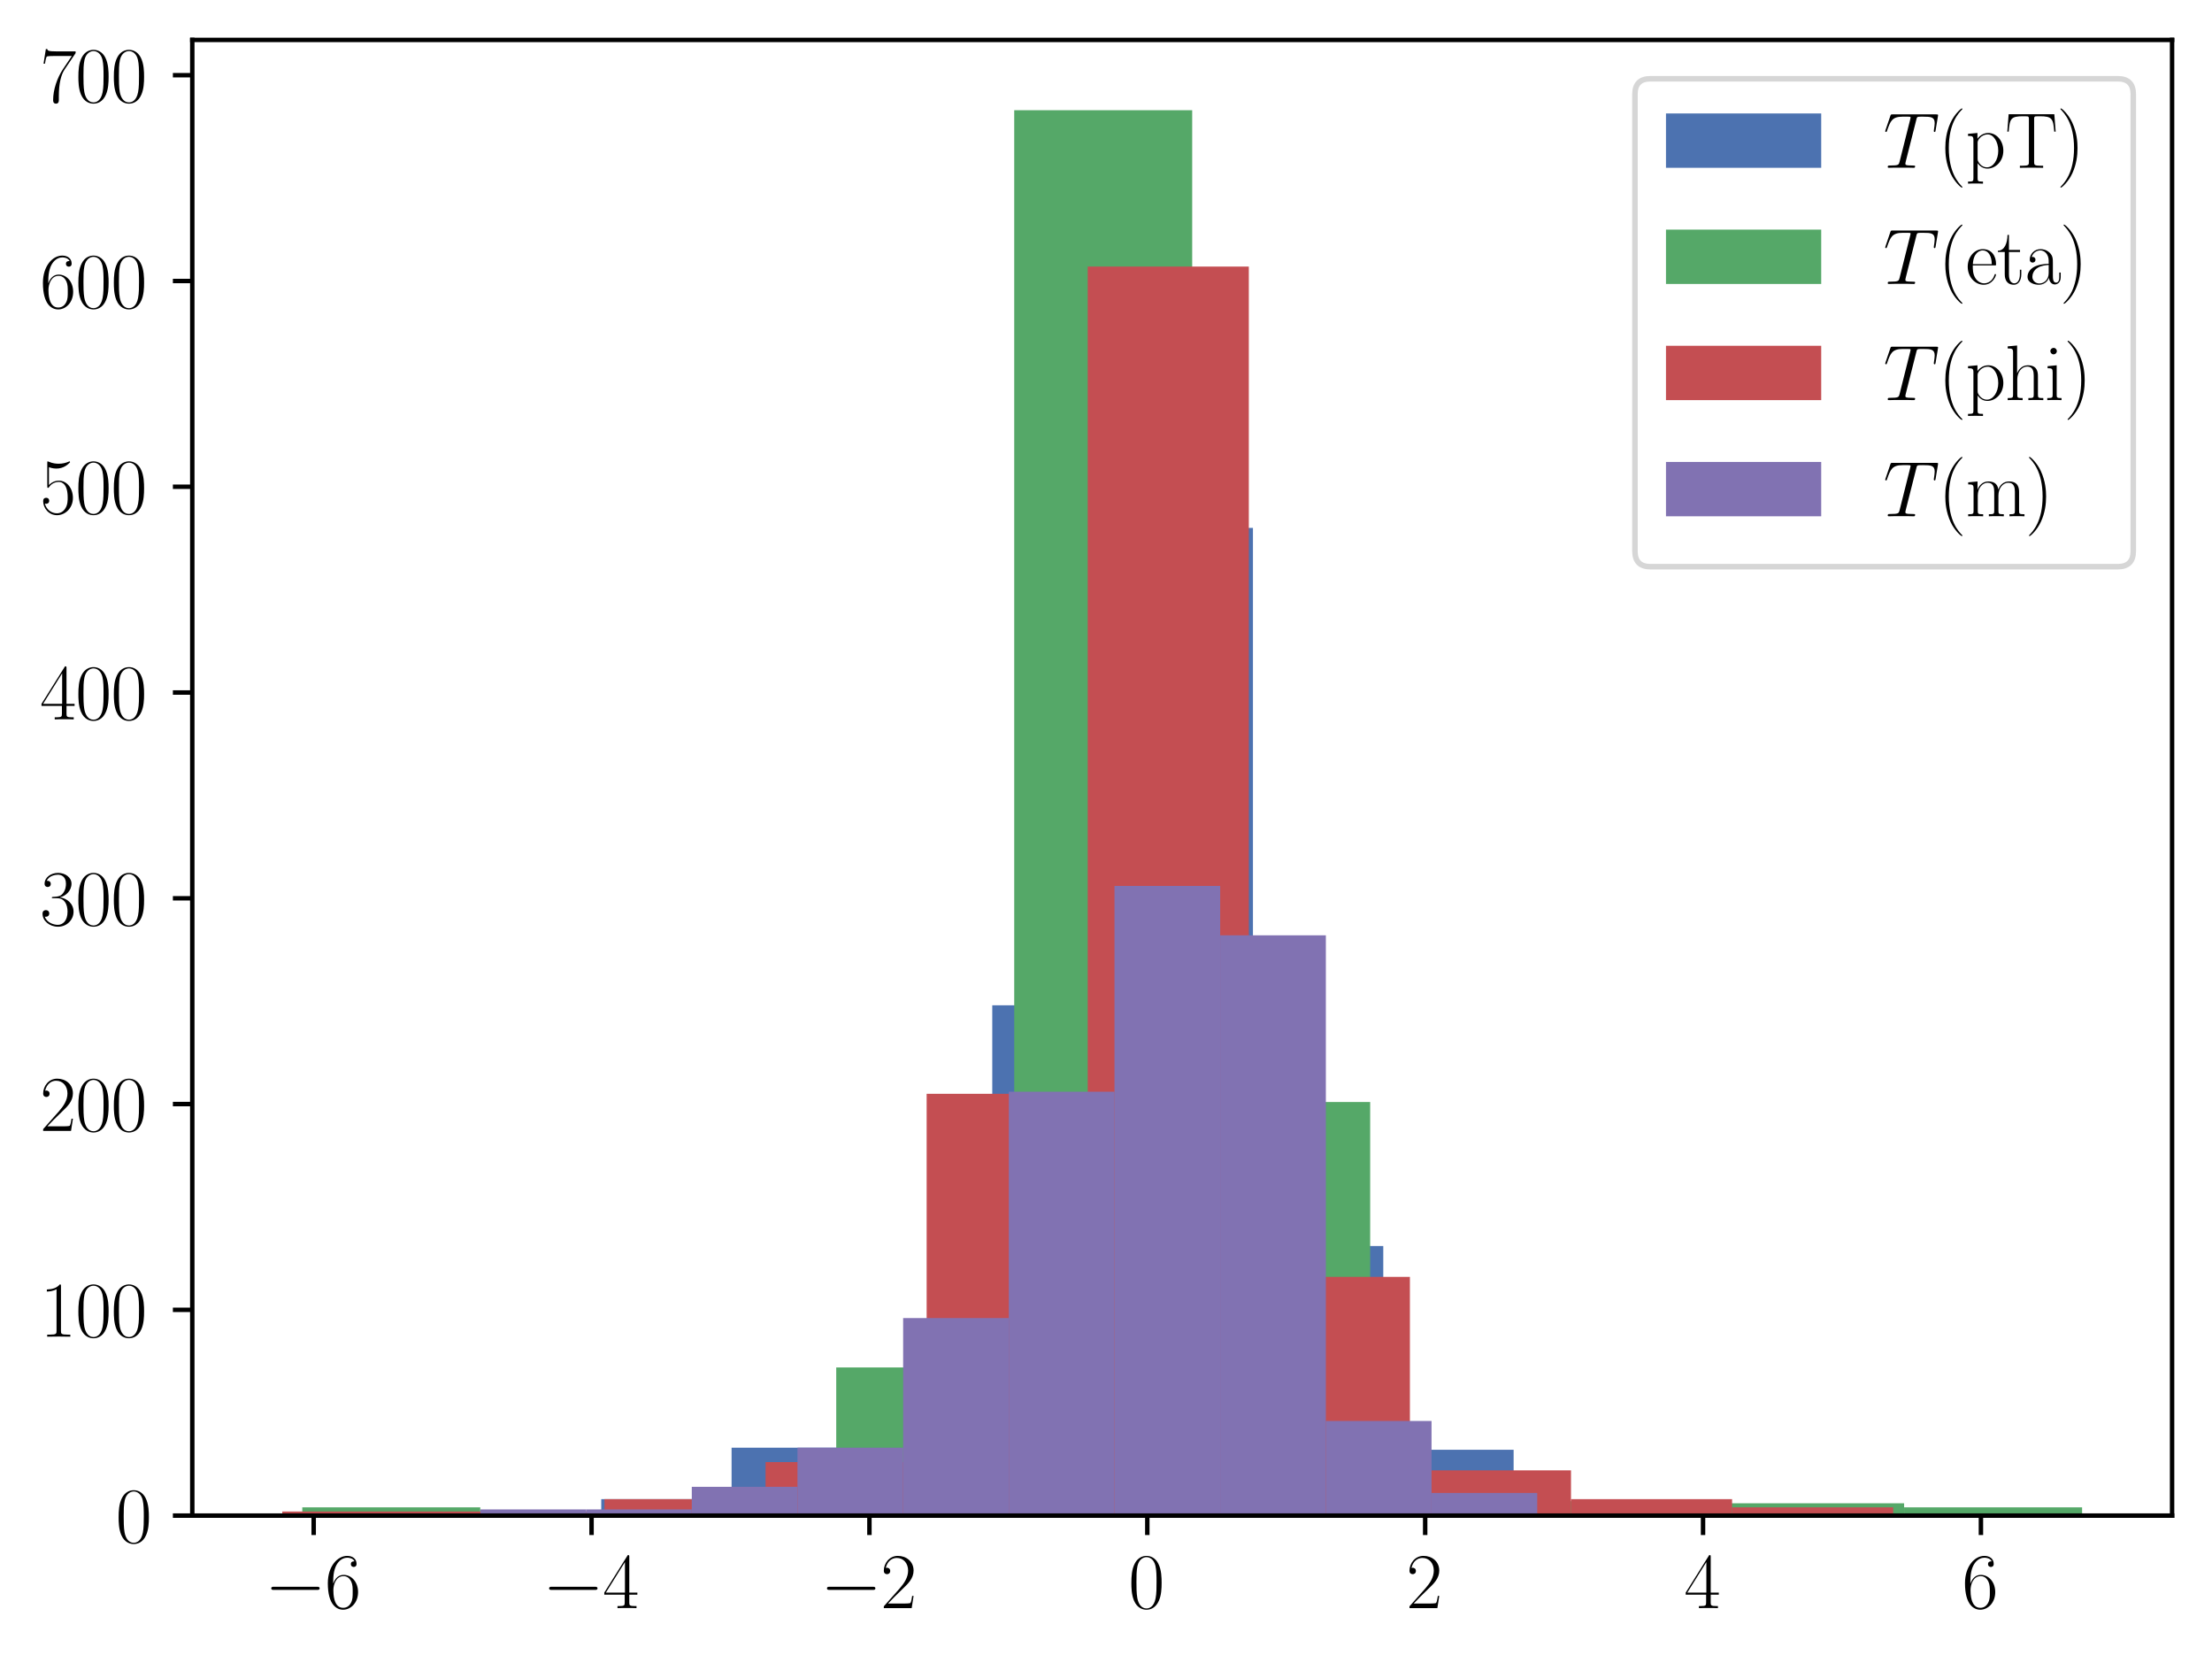 <?xml version="1.0" encoding="utf-8" standalone="no"?>
<!DOCTYPE svg PUBLIC "-//W3C//DTD SVG 1.1//EN"
  "http://www.w3.org/Graphics/SVG/1.1/DTD/svg11.dtd">
<svg xmlns:xlink="http://www.w3.org/1999/xlink" width="399.005pt" height="299.91pt" viewBox="0 0 399.005 299.91" xmlns="http://www.w3.org/2000/svg" version="1.1">
 <defs>
  <style type="text/css">*{stroke-linejoin: round; stroke-linecap: butt}</style>
 </defs>
 <g id="figure_1">
  <g id="patch_1">
   <path d="M 0 299.91 
L 399.005 299.91 
L 399.005 0 
L 0 0 
z
" style="fill: #ffffff"/>
  </g>
  <g id="axes_1">
   <g id="patch_2">
    <path d="M 34.685 273.312 
L 391.805 273.312 
L 391.805 7.2 
L 34.685 7.2 
z
" style="fill: #ffffff"/>
   </g>
   <g id="patch_3">
    <path d="M 61.43 273.312 
L 84.941 273.312 
L 84.941 272.941 
L 61.43 272.941 
z
" clip-path="url(#p7f4d3a3ba8)" style="fill: #4c72b0"/>
   </g>
   <g id="patch_4">
    <path d="M 84.941 273.312 
L 108.452 273.312 
L 108.452 272.57 
L 84.941 272.57 
z
" clip-path="url(#p7f4d3a3ba8)" style="fill: #4c72b0"/>
   </g>
   <g id="patch_5">
    <path d="M 108.452 273.312 
L 131.963 273.312 
L 131.963 270.343 
L 108.452 270.343 
z
" clip-path="url(#p7f4d3a3ba8)" style="fill: #4c72b0"/>
   </g>
   <g id="patch_6">
    <path d="M 131.963 273.312 
L 155.475 273.312 
L 155.475 261.067 
L 131.963 261.067 
z
" clip-path="url(#p7f4d3a3ba8)" style="fill: #4c72b0"/>
   </g>
   <g id="patch_7">
    <path d="M 155.475 273.312 
L 178.986 273.312 
L 178.986 251.048 
L 155.475 251.048 
z
" clip-path="url(#p7f4d3a3ba8)" style="fill: #4c72b0"/>
   </g>
   <g id="patch_8">
    <path d="M 178.986 273.312 
L 202.497 273.312 
L 202.497 181.287 
L 178.986 181.287 
z
" clip-path="url(#p7f4d3a3ba8)" style="fill: #4c72b0"/>
   </g>
   <g id="patch_9">
    <path d="M 202.497 273.312 
L 226.008 273.312 
L 226.008 95.199 
L 202.497 95.199 
z
" clip-path="url(#p7f4d3a3ba8)" style="fill: #4c72b0"/>
   </g>
   <g id="patch_10">
    <path d="M 226.008 273.312 
L 249.519 273.312 
L 249.519 224.702 
L 226.008 224.702 
z
" clip-path="url(#p7f4d3a3ba8)" style="fill: #4c72b0"/>
   </g>
   <g id="patch_11">
    <path d="M 249.519 273.312 
L 273.03 273.312 
L 273.03 261.438 
L 249.519 261.438 
z
" clip-path="url(#p7f4d3a3ba8)" style="fill: #4c72b0"/>
   </g>
   <g id="patch_12">
    <path d="M 273.03 273.312 
L 296.541 273.312 
L 296.541 271.457 
L 273.03 271.457 
z
" clip-path="url(#p7f4d3a3ba8)" style="fill: #4c72b0"/>
   </g>
   <g id="patch_13">
    <path d="M 54.528 273.312 
L 86.632 273.312 
L 86.632 271.828 
L 54.528 271.828 
z
" clip-path="url(#p7f4d3a3ba8)" style="fill: #55a868"/>
   </g>
   <g id="patch_14">
    <path d="M 86.632 273.312 
L 118.737 273.312 
L 118.737 272.941 
L 86.632 272.941 
z
" clip-path="url(#p7f4d3a3ba8)" style="fill: #55a868"/>
   </g>
   <g id="patch_15">
    <path d="M 118.737 273.312 
L 150.841 273.312 
L 150.841 270.715 
L 118.737 270.715 
z
" clip-path="url(#p7f4d3a3ba8)" style="fill: #55a868"/>
   </g>
   <g id="patch_16">
    <path d="M 150.841 273.312 
L 182.946 273.312 
L 182.946 246.595 
L 150.841 246.595 
z
" clip-path="url(#p7f4d3a3ba8)" style="fill: #55a868"/>
   </g>
   <g id="patch_17">
    <path d="M 182.946 273.312 
L 215.05 273.312 
L 215.05 19.872 
L 182.946 19.872 
z
" clip-path="url(#p7f4d3a3ba8)" style="fill: #55a868"/>
   </g>
   <g id="patch_18">
    <path d="M 215.05 273.312 
L 247.155 273.312 
L 247.155 198.727 
L 215.05 198.727 
z
" clip-path="url(#p7f4d3a3ba8)" style="fill: #55a868"/>
   </g>
   <g id="patch_19">
    <path d="M 247.155 273.312 
L 279.259 273.312 
L 279.259 267.746 
L 247.155 267.746 
z
" clip-path="url(#p7f4d3a3ba8)" style="fill: #55a868"/>
   </g>
   <g id="patch_20">
    <path d="M 279.259 273.312 
L 311.364 273.312 
L 311.364 270.715 
L 279.259 270.715 
z
" clip-path="url(#p7f4d3a3ba8)" style="fill: #55a868"/>
   </g>
   <g id="patch_21">
    <path d="M 311.364 273.312 
L 343.468 273.312 
L 343.468 271.086 
L 311.364 271.086 
z
" clip-path="url(#p7f4d3a3ba8)" style="fill: #55a868"/>
   </g>
   <g id="patch_22">
    <path d="M 343.468 273.312 
L 375.573 273.312 
L 375.573 271.828 
L 343.468 271.828 
z
" clip-path="url(#p7f4d3a3ba8)" style="fill: #55a868"/>
   </g>
   <g id="patch_23">
    <path d="M 50.918 273.312 
L 79.976 273.312 
L 79.976 272.57 
L 50.918 272.57 
z
" clip-path="url(#p7f4d3a3ba8)" style="fill: #c44e52"/>
   </g>
   <g id="patch_24">
    <path d="M 79.976 273.312 
L 109.034 273.312 
L 109.034 272.57 
L 79.976 272.57 
z
" clip-path="url(#p7f4d3a3ba8)" style="fill: #c44e52"/>
   </g>
   <g id="patch_25">
    <path d="M 109.034 273.312 
L 138.092 273.312 
L 138.092 270.343 
L 109.034 270.343 
z
" clip-path="url(#p7f4d3a3ba8)" style="fill: #c44e52"/>
   </g>
   <g id="patch_26">
    <path d="M 138.092 273.312 
L 167.149 273.312 
L 167.149 263.664 
L 138.092 263.664 
z
" clip-path="url(#p7f4d3a3ba8)" style="fill: #c44e52"/>
   </g>
   <g id="patch_27">
    <path d="M 167.149 273.312 
L 196.207 273.312 
L 196.207 197.243 
L 167.149 197.243 
z
" clip-path="url(#p7f4d3a3ba8)" style="fill: #c44e52"/>
   </g>
   <g id="patch_28">
    <path d="M 196.207 273.312 
L 225.265 273.312 
L 225.265 48.073 
L 196.207 48.073 
z
" clip-path="url(#p7f4d3a3ba8)" style="fill: #c44e52"/>
   </g>
   <g id="patch_29">
    <path d="M 225.265 273.312 
L 254.323 273.312 
L 254.323 230.268 
L 225.265 230.268 
z
" clip-path="url(#p7f4d3a3ba8)" style="fill: #c44e52"/>
   </g>
   <g id="patch_30">
    <path d="M 254.323 273.312 
L 283.381 273.312 
L 283.381 265.148 
L 254.323 265.148 
z
" clip-path="url(#p7f4d3a3ba8)" style="fill: #c44e52"/>
   </g>
   <g id="patch_31">
    <path d="M 283.381 273.312 
L 312.439 273.312 
L 312.439 270.343 
L 283.381 270.343 
z
" clip-path="url(#p7f4d3a3ba8)" style="fill: #c44e52"/>
   </g>
   <g id="patch_32">
    <path d="M 312.439 273.312 
L 341.496 273.312 
L 341.496 271.828 
L 312.439 271.828 
z
" clip-path="url(#p7f4d3a3ba8)" style="fill: #c44e52"/>
   </g>
   <g id="patch_33">
    <path d="M 86.661 273.312 
L 105.723 273.312 
L 105.723 272.199 
L 86.661 272.199 
z
" clip-path="url(#p7f4d3a3ba8)" style="fill: #8172b2"/>
   </g>
   <g id="patch_34">
    <path d="M 105.723 273.312 
L 124.786 273.312 
L 124.786 272.199 
L 105.723 272.199 
z
" clip-path="url(#p7f4d3a3ba8)" style="fill: #8172b2"/>
   </g>
   <g id="patch_35">
    <path d="M 124.786 273.312 
L 143.848 273.312 
L 143.848 268.117 
L 124.786 268.117 
z
" clip-path="url(#p7f4d3a3ba8)" style="fill: #8172b2"/>
   </g>
   <g id="patch_36">
    <path d="M 143.848 273.312 
L 162.911 273.312 
L 162.911 261.067 
L 143.848 261.067 
z
" clip-path="url(#p7f4d3a3ba8)" style="fill: #8172b2"/>
   </g>
   <g id="patch_37">
    <path d="M 162.911 273.312 
L 181.973 273.312 
L 181.973 237.689 
L 162.911 237.689 
z
" clip-path="url(#p7f4d3a3ba8)" style="fill: #8172b2"/>
   </g>
   <g id="patch_38">
    <path d="M 181.973 273.312 
L 201.036 273.312 
L 201.036 196.872 
L 181.973 196.872 
z
" clip-path="url(#p7f4d3a3ba8)" style="fill: #8172b2"/>
   </g>
   <g id="patch_39">
    <path d="M 201.036 273.312 
L 220.098 273.312 
L 220.098 159.765 
L 201.036 159.765 
z
" clip-path="url(#p7f4d3a3ba8)" style="fill: #8172b2"/>
   </g>
   <g id="patch_40">
    <path d="M 220.098 273.312 
L 239.161 273.312 
L 239.161 168.671 
L 220.098 168.671 
z
" clip-path="url(#p7f4d3a3ba8)" style="fill: #8172b2"/>
   </g>
   <g id="patch_41">
    <path d="M 239.161 273.312 
L 258.223 273.312 
L 258.223 256.243 
L 239.161 256.243 
z
" clip-path="url(#p7f4d3a3ba8)" style="fill: #8172b2"/>
   </g>
   <g id="patch_42">
    <path d="M 258.223 273.312 
L 277.286 273.312 
L 277.286 269.23 
L 258.223 269.23 
z
" clip-path="url(#p7f4d3a3ba8)" style="fill: #8172b2"/>
   </g>
   <g id="matplotlib.axis_1">
    <g id="xtick_1">
     <g id="line2d_1">
      <defs>
       <path id="mf8ea5bfbfa" d="M 0 0 
L 0 3.5 
" style="stroke: #000000; stroke-width: 0.8"/>
      </defs>
      <g>
       <use xlink:href="#mf8ea5bfbfa" x="56.583" y="273.312" style="stroke: #000000; stroke-width: 0.8"/>
      </g>
     </g>
     <g id="text_1">
      <!-- $\mathdefault{−6}$ -->
      <g transform="translate(47.744 289.998)scale(0.14 -0.14)">
       <defs>
        <path id="CMSY10-0" d="M 4218 1472 
C 4326 1472 4442 1472 4442 1600 
C 4442 1728 4326 1728 4218 1728 
L 755 1728 
C 646 1728 531 1728 531 1600 
C 531 1472 646 1472 755 1472 
L 4218 1472 
z
" transform="scale(0.016)"/>
        <path id="CMR17-36" d="M 678 2198 
C 678 3712 1395 4076 1811 4076 
C 1946 4076 2272 4049 2400 3782 
C 2298 3782 2106 3782 2106 3558 
C 2106 3385 2246 3328 2336 3328 
C 2394 3328 2566 3353 2566 3571 
C 2566 3987 2246 4224 1805 4224 
C 1043 4224 243 3411 243 2011 
C 243 257 966 -128 1478 -128 
C 2099 -128 2688 431 2688 1295 
C 2688 2101 2170 2688 1517 2688 
C 1126 2688 838 2430 678 1979 
L 678 2198 
z
M 1478 25 
C 691 25 691 1212 691 1450 
C 691 1914 909 2585 1504 2585 
C 1613 2585 1926 2585 2138 2140 
C 2253 1889 2253 1624 2253 1302 
C 2253 954 2253 696 2118 438 
C 1978 173 1773 25 1478 25 
z
" transform="scale(0.016)"/>
       </defs>
       <use xlink:href="#CMSY10-0" transform="scale(0.996)"/>
       <use xlink:href="#CMR17-36" transform="translate(77.487 0)scale(0.996)"/>
      </g>
     </g>
    </g>
    <g id="xtick_2">
     <g id="line2d_2">
      <g>
       <use xlink:href="#mf8ea5bfbfa" x="106.706" y="273.312" style="stroke: #000000; stroke-width: 0.8"/>
      </g>
     </g>
     <g id="text_2">
      <!-- $\mathdefault{−4}$ -->
      <g transform="translate(97.868 289.998)scale(0.14 -0.14)">
       <defs>
        <path id="CMR17-34" d="M 2150 4147 
C 2150 4281 2144 4288 2029 4288 
L 128 1254 
L 128 1088 
L 1779 1088 
L 1779 460 
C 1779 230 1766 166 1318 166 
L 1197 166 
L 1197 0 
C 1402 12 1747 12 1965 12 
C 2182 12 2528 12 2733 0 
L 2733 166 
L 2611 166 
C 2163 166 2150 230 2150 460 
L 2150 1088 
L 2803 1088 
L 2803 1254 
L 2150 1254 
L 2150 4147 
z
M 1798 3723 
L 1798 1254 
L 256 1254 
L 1798 3723 
z
" transform="scale(0.016)"/>
       </defs>
       <use xlink:href="#CMSY10-0" transform="scale(0.996)"/>
       <use xlink:href="#CMR17-34" transform="translate(77.487 0)scale(0.996)"/>
      </g>
     </g>
    </g>
    <g id="xtick_3">
     <g id="line2d_3">
      <g>
       <use xlink:href="#mf8ea5bfbfa" x="156.829" y="273.312" style="stroke: #000000; stroke-width: 0.8"/>
      </g>
     </g>
     <g id="text_3">
      <!-- $\mathdefault{−2}$ -->
      <g transform="translate(147.991 289.998)scale(0.14 -0.14)">
       <defs>
        <path id="CMR17-32" d="M 2669 990 
L 2554 990 
C 2490 537 2438 460 2413 422 
C 2381 371 1920 371 1830 371 
L 602 371 
C 832 620 1280 1073 1824 1596 
C 2214 1966 2669 2400 2669 3033 
C 2669 3788 2067 4224 1395 4224 
C 691 4224 262 3603 262 3027 
C 262 2777 448 2745 525 2745 
C 589 2745 781 2783 781 3007 
C 781 3206 614 3264 525 3264 
C 486 3264 448 3257 422 3244 
C 544 3788 915 4057 1306 4057 
C 1862 4057 2227 3616 2227 3033 
C 2227 2477 1901 1998 1536 1583 
L 262 147 
L 262 0 
L 2515 0 
L 2669 990 
z
" transform="scale(0.016)"/>
       </defs>
       <use xlink:href="#CMSY10-0" transform="scale(0.996)"/>
       <use xlink:href="#CMR17-32" transform="translate(77.487 0)scale(0.996)"/>
      </g>
     </g>
    </g>
    <g id="xtick_4">
     <g id="line2d_4">
      <g>
       <use xlink:href="#mf8ea5bfbfa" x="206.953" y="273.312" style="stroke: #000000; stroke-width: 0.8"/>
      </g>
     </g>
     <g id="text_4">
      <!-- $\mathdefault{0}$ -->
      <g transform="translate(203.538 289.998)scale(0.14 -0.14)">
       <defs>
        <path id="CMR17-30" d="M 2688 2038 
C 2688 2430 2682 3099 2413 3613 
C 2176 4063 1798 4224 1466 4224 
C 1158 4224 768 4082 525 3620 
C 269 3137 243 2539 243 2038 
C 243 1671 250 1112 448 623 
C 723 -39 1216 -128 1466 -128 
C 1760 -128 2208 -7 2470 604 
C 2662 1048 2688 1568 2688 2038 
z
M 1466 -26 
C 1056 -26 813 328 723 816 
C 653 1196 653 1749 653 2109 
C 653 2604 653 3015 736 3407 
C 858 3954 1216 4121 1466 4121 
C 1728 4121 2067 3947 2189 3420 
C 2272 3054 2278 2623 2278 2109 
C 2278 1691 2278 1176 2202 797 
C 2067 96 1690 -26 1466 -26 
z
" transform="scale(0.016)"/>
       </defs>
       <use xlink:href="#CMR17-30" transform="scale(0.996)"/>
      </g>
     </g>
    </g>
    <g id="xtick_5">
     <g id="line2d_5">
      <g>
       <use xlink:href="#mf8ea5bfbfa" x="257.076" y="273.312" style="stroke: #000000; stroke-width: 0.8"/>
      </g>
     </g>
     <g id="text_5">
      <!-- $\mathdefault{2}$ -->
      <g transform="translate(253.662 289.998)scale(0.14 -0.14)">
       <use xlink:href="#CMR17-32" transform="scale(0.996)"/>
      </g>
     </g>
    </g>
    <g id="xtick_6">
     <g id="line2d_6">
      <g>
       <use xlink:href="#mf8ea5bfbfa" x="307.199" y="273.312" style="stroke: #000000; stroke-width: 0.8"/>
      </g>
     </g>
     <g id="text_6">
      <!-- $\mathdefault{4}$ -->
      <g transform="translate(303.785 289.998)scale(0.14 -0.14)">
       <use xlink:href="#CMR17-34" transform="scale(0.996)"/>
      </g>
     </g>
    </g>
    <g id="xtick_7">
     <g id="line2d_7">
      <g>
       <use xlink:href="#mf8ea5bfbfa" x="357.323" y="273.312" style="stroke: #000000; stroke-width: 0.8"/>
      </g>
     </g>
     <g id="text_7">
      <!-- $\mathdefault{6}$ -->
      <g transform="translate(353.908 289.998)scale(0.14 -0.14)">
       <use xlink:href="#CMR17-36" transform="scale(0.996)"/>
      </g>
     </g>
    </g>
   </g>
   <g id="matplotlib.axis_2">
    <g id="ytick_1">
     <g id="line2d_8">
      <defs>
       <path id="ma2bc164df7" d="M 0 0 
L -3.5 0 
" style="stroke: #000000; stroke-width: 0.8"/>
      </defs>
      <g>
       <use xlink:href="#ma2bc164df7" x="34.685" y="273.312" style="stroke: #000000; stroke-width: 0.8"/>
      </g>
     </g>
     <g id="text_8">
      <!-- $\mathdefault{0}$ -->
      <g transform="translate(20.857 278.155)scale(0.14 -0.14)">
       <use xlink:href="#CMR17-30" transform="scale(0.996)"/>
      </g>
     </g>
    </g>
    <g id="ytick_2">
     <g id="line2d_9">
      <g>
       <use xlink:href="#ma2bc164df7" x="34.685" y="236.205" style="stroke: #000000; stroke-width: 0.8"/>
      </g>
     </g>
     <g id="text_9">
      <!-- $\mathdefault{100}$ -->
      <g transform="translate(7.2 241.048)scale(0.14 -0.14)">
       <defs>
        <path id="CMR17-31" d="M 1702 4083 
C 1702 4217 1696 4224 1606 4224 
C 1357 3927 979 3833 621 3820 
C 602 3820 570 3820 563 3808 
C 557 3795 557 3782 557 3648 
C 755 3648 1088 3686 1344 3839 
L 1344 467 
C 1344 243 1331 166 781 166 
L 589 166 
L 589 0 
C 896 6 1216 12 1523 12 
C 1830 12 2150 6 2458 0 
L 2458 166 
L 2266 166 
C 1715 166 1702 236 1702 467 
L 1702 4083 
z
" transform="scale(0.016)"/>
       </defs>
       <use xlink:href="#CMR17-31" transform="scale(0.996)"/>
       <use xlink:href="#CMR17-30" transform="translate(45.69 0)scale(0.996)"/>
       <use xlink:href="#CMR17-30" transform="translate(91.381 0)scale(0.996)"/>
      </g>
     </g>
    </g>
    <g id="ytick_3">
     <g id="line2d_10">
      <g>
       <use xlink:href="#ma2bc164df7" x="34.685" y="199.098" style="stroke: #000000; stroke-width: 0.8"/>
      </g>
     </g>
     <g id="text_10">
      <!-- $\mathdefault{200}$ -->
      <g transform="translate(7.2 203.941)scale(0.14 -0.14)">
       <use xlink:href="#CMR17-32" transform="scale(0.996)"/>
       <use xlink:href="#CMR17-30" transform="translate(45.69 0)scale(0.996)"/>
       <use xlink:href="#CMR17-30" transform="translate(91.381 0)scale(0.996)"/>
      </g>
     </g>
    </g>
    <g id="ytick_4">
     <g id="line2d_11">
      <g>
       <use xlink:href="#ma2bc164df7" x="34.685" y="161.991" style="stroke: #000000; stroke-width: 0.8"/>
      </g>
     </g>
     <g id="text_11">
      <!-- $\mathdefault{300}$ -->
      <g transform="translate(7.2 166.834)scale(0.14 -0.14)">
       <defs>
        <path id="CMR17-33" d="M 1414 2176 
C 1984 2176 2234 1673 2234 1094 
C 2234 322 1824 25 1453 25 
C 1114 25 563 193 390 691 
C 422 678 454 678 486 678 
C 640 678 755 780 755 947 
C 755 1132 614 1216 486 1216 
C 378 1216 211 1164 211 927 
C 211 335 787 -128 1466 -128 
C 2176 -128 2720 432 2720 1087 
C 2720 1718 2208 2176 1600 2246 
C 2086 2347 2554 2776 2554 3353 
C 2554 3856 2048 4224 1472 4224 
C 890 4224 378 3862 378 3347 
C 378 3123 544 3084 627 3084 
C 762 3084 877 3167 877 3334 
C 877 3500 762 3584 627 3584 
C 602 3584 570 3584 544 3571 
C 730 3999 1235 4076 1459 4076 
C 1683 4076 2106 3966 2106 3347 
C 2106 3167 2080 2851 1862 2574 
C 1670 2329 1453 2316 1242 2297 
C 1210 2297 1062 2284 1037 2284 
C 992 2278 966 2272 966 2227 
C 966 2182 973 2176 1101 2176 
L 1414 2176 
z
" transform="scale(0.016)"/>
       </defs>
       <use xlink:href="#CMR17-33" transform="scale(0.996)"/>
       <use xlink:href="#CMR17-30" transform="translate(45.69 0)scale(0.996)"/>
       <use xlink:href="#CMR17-30" transform="translate(91.381 0)scale(0.996)"/>
      </g>
     </g>
    </g>
    <g id="ytick_5">
     <g id="line2d_12">
      <g>
       <use xlink:href="#ma2bc164df7" x="34.685" y="124.884" style="stroke: #000000; stroke-width: 0.8"/>
      </g>
     </g>
     <g id="text_12">
      <!-- $\mathdefault{400}$ -->
      <g transform="translate(7.2 129.727)scale(0.14 -0.14)">
       <use xlink:href="#CMR17-34" transform="scale(0.996)"/>
       <use xlink:href="#CMR17-30" transform="translate(45.69 0)scale(0.996)"/>
       <use xlink:href="#CMR17-30" transform="translate(91.381 0)scale(0.996)"/>
      </g>
     </g>
    </g>
    <g id="ytick_6">
     <g id="line2d_13">
      <g>
       <use xlink:href="#ma2bc164df7" x="34.685" y="87.778" style="stroke: #000000; stroke-width: 0.8"/>
      </g>
     </g>
     <g id="text_13">
      <!-- $\mathdefault{500}$ -->
      <g transform="translate(7.2 92.621)scale(0.14 -0.14)">
       <defs>
        <path id="CMR17-35" d="M 730 3750 
C 794 3724 1056 3641 1325 3641 
C 1920 3641 2246 3961 2432 4140 
C 2432 4191 2432 4224 2394 4224 
C 2387 4224 2374 4224 2323 4198 
C 2099 4102 1837 4032 1517 4032 
C 1325 4032 1037 4055 723 4191 
C 653 4224 640 4224 634 4224 
C 602 4224 595 4217 595 4090 
L 595 2231 
C 595 2113 595 2080 659 2080 
C 691 2080 704 2093 736 2139 
C 941 2435 1222 2560 1542 2560 
C 1766 2560 2246 2415 2246 1293 
C 2246 1087 2246 716 2054 422 
C 1894 159 1645 25 1370 25 
C 947 25 518 319 403 812 
C 429 806 480 793 506 793 
C 589 793 749 838 749 1036 
C 749 1209 627 1280 506 1280 
C 358 1280 262 1190 262 1011 
C 262 454 704 -128 1382 -128 
C 2042 -128 2669 441 2669 1267 
C 2669 2054 2170 2662 1549 2662 
C 1222 2662 947 2540 730 2304 
L 730 3750 
z
" transform="scale(0.016)"/>
       </defs>
       <use xlink:href="#CMR17-35" transform="scale(0.996)"/>
       <use xlink:href="#CMR17-30" transform="translate(45.69 0)scale(0.996)"/>
       <use xlink:href="#CMR17-30" transform="translate(91.381 0)scale(0.996)"/>
      </g>
     </g>
    </g>
    <g id="ytick_7">
     <g id="line2d_14">
      <g>
       <use xlink:href="#ma2bc164df7" x="34.685" y="50.671" style="stroke: #000000; stroke-width: 0.8"/>
      </g>
     </g>
     <g id="text_14">
      <!-- $\mathdefault{600}$ -->
      <g transform="translate(7.2 55.514)scale(0.14 -0.14)">
       <use xlink:href="#CMR17-36" transform="scale(0.996)"/>
       <use xlink:href="#CMR17-30" transform="translate(45.69 0)scale(0.996)"/>
       <use xlink:href="#CMR17-30" transform="translate(91.381 0)scale(0.996)"/>
      </g>
     </g>
    </g>
    <g id="ytick_8">
     <g id="line2d_15">
      <g>
       <use xlink:href="#ma2bc164df7" x="34.685" y="13.564" style="stroke: #000000; stroke-width: 0.8"/>
      </g>
     </g>
     <g id="text_15">
      <!-- $\mathdefault{700}$ -->
      <g transform="translate(7.2 18.407)scale(0.14 -0.14)">
       <defs>
        <path id="CMR17-37" d="M 2886 3955 
L 2886 4096 
L 1382 4096 
C 634 4096 621 4166 595 4288 
L 480 4288 
L 294 3104 
L 410 3104 
C 429 3226 474 3552 550 3673 
C 589 3724 1062 3724 1171 3724 
L 2579 3724 
L 1869 2670 
C 1395 1961 1069 1003 1069 166 
C 1069 89 1069 -128 1299 -128 
C 1530 -128 1530 89 1530 172 
L 1530 466 
C 1530 1514 1709 2204 2003 2644 
L 2886 3955 
z
" transform="scale(0.016)"/>
       </defs>
       <use xlink:href="#CMR17-37" transform="scale(0.996)"/>
       <use xlink:href="#CMR17-30" transform="translate(45.69 0)scale(0.996)"/>
       <use xlink:href="#CMR17-30" transform="translate(91.381 0)scale(0.996)"/>
      </g>
     </g>
    </g>
   </g>
   <g id="patch_43">
    <path d="M 34.685 273.312 
L 34.685 7.2 
" style="fill: none; stroke: #000000; stroke-width: 0.8; stroke-linejoin: miter; stroke-linecap: square"/>
   </g>
   <g id="patch_44">
    <path d="M 391.805 273.312 
L 391.805 7.2 
" style="fill: none; stroke: #000000; stroke-width: 0.8; stroke-linejoin: miter; stroke-linecap: square"/>
   </g>
   <g id="patch_45">
    <path d="M 34.685 273.312 
L 391.805 273.312 
" style="fill: none; stroke: #000000; stroke-width: 0.8; stroke-linejoin: miter; stroke-linecap: square"/>
   </g>
   <g id="patch_46">
    <path d="M 34.685 7.2 
L 391.805 7.2 
" style="fill: none; stroke: #000000; stroke-width: 0.8; stroke-linejoin: miter; stroke-linecap: square"/>
   </g>
   <g id="legend_1">
    <g id="patch_47">
     <path d="M 297.714 102.191 
L 382.005 102.191 
Q 384.805 102.191 384.805 99.391 
L 384.805 17 
Q 384.805 14.2 382.005 14.2 
L 297.714 14.2 
Q 294.914 14.2 294.914 17 
L 294.914 99.391 
Q 294.914 102.191 297.714 102.191 
z
" style="fill: #ffffff; opacity: 0.8; stroke: #cccccc; stroke-linejoin: miter"/>
    </g>
    <g id="patch_48">
     <path d="M 300.514 30.261 
L 328.514 30.261 
L 328.514 20.461 
L 300.514 20.461 
z
" style="fill: #4c72b0"/>
    </g>
    <g id="text_16">
     <!-- $T($pT$)$ -->
     <g transform="translate(339.714 30.261)scale(0.14 -0.14)">
      <defs>
       <path id="CMMI12-54" d="M 2669 3886 
C 2707 4038 2720 4096 2816 4121 
C 2867 4134 3078 4134 3213 4134 
C 3853 4134 4154 4109 4154 3612 
C 4154 3516 4128 3274 4090 3038 
L 4083 2962 
C 4083 2937 4109 2898 4147 2898 
C 4211 2898 4211 2930 4230 3032 
L 4416 4159 
C 4429 4217 4429 4230 4429 4249 
C 4429 4319 4390 4319 4262 4319 
L 762 4319 
C 614 4319 608 4313 570 4198 
L 179 3051 
C 173 3038 154 2968 154 2962 
C 154 2930 179 2898 218 2898 
C 269 2898 282 2924 307 3007 
C 576 3777 710 4134 1562 4134 
L 1990 4134 
C 2144 4134 2208 4134 2208 4064 
C 2208 4045 2208 4032 2176 3917 
L 1318 497 
C 1254 249 1242 185 563 185 
C 403 185 358 185 358 64 
C 358 0 429 0 461 0 
C 621 0 787 12 947 12 
L 1946 12 
C 2106 12 2278 0 2438 0 
C 2509 0 2573 0 2573 121 
C 2573 185 2528 185 2362 185 
C 1786 185 1786 242 1786 338 
C 1786 344 1786 389 1811 491 
L 2669 3886 
z
" transform="scale(0.016)"/>
       <path id="CMR17-28" d="M 1958 -1562 
C 1958 -1556 1958 -1543 1939 -1524 
C 1645 -1223 858 -403 858 1596 
C 858 3595 1632 4408 1946 4729 
C 1946 4735 1958 4748 1958 4767 
C 1958 4787 1939 4800 1914 4800 
C 1843 4800 1299 4325 986 3620 
C 666 2909 576 2218 576 1603 
C 576 1141 621 360 1005 -467 
C 1312 -1133 1837 -1600 1914 -1600 
C 1946 -1600 1958 -1588 1958 -1562 
z
" transform="scale(0.016)"/>
       <path id="CMR17-70" d="M 1408 -1114 
C 998 -1114 973 -1088 973 -834 
L 973 380 
C 1158 109 1427 -64 1766 -64 
C 2406 -64 3053 503 3053 1382 
C 3053 2196 2496 2816 1837 2816 
C 1453 2816 1139 2603 960 2345 
L 960 2816 
L 198 2745 
L 198 2577 
C 576 2577 634 2539 634 2228 
L 634 -834 
C 634 -1081 608 -1114 198 -1114 
L 198 -1280 
C 352 -1268 634 -1268 800 -1268 
C 966 -1268 1254 -1268 1408 -1280 
L 1408 -1114 
z
M 973 2015 
C 973 2106 973 2241 1222 2481 
C 1254 2506 1472 2700 1792 2700 
C 2259 2700 2643 2112 2643 1376 
C 2643 639 2234 38 1728 38 
C 1498 38 1248 148 1056 451 
C 973 594 973 632 973 736 
L 973 2015 
z
" transform="scale(0.016)"/>
       <path id="CMR17-54" d="M 3981 4332 
L 288 4332 
L 179 2924 
L 294 2924 
C 378 3981 467 4166 1453 4166 
C 1568 4166 1754 4166 1805 4159 
C 1926 4140 1926 4064 1926 3917 
L 1926 465 
C 1926 236 1907 166 1376 166 
L 1197 166 
L 1197 0 
C 1504 6 1824 12 2138 12 
C 2451 12 2771 6 3078 0 
L 3078 166 
L 2899 166 
C 2368 166 2349 236 2349 465 
L 2349 3917 
C 2349 4057 2349 4134 2464 4159 
C 2515 4166 2701 4166 2816 4166 
C 3795 4166 3891 3981 3974 2924 
L 4090 2924 
L 3981 4332 
z
" transform="scale(0.016)"/>
       <path id="CMR17-29" d="M 1683 1596 
C 1683 2057 1638 2839 1254 3665 
C 947 4332 422 4800 346 4800 
C 326 4800 301 4793 301 4761 
C 301 4748 307 4742 314 4729 
C 621 4408 1402 3595 1402 1603 
C 1402 -396 627 -1210 314 -1530 
C 307 -1543 301 -1549 301 -1562 
C 301 -1594 326 -1600 346 -1600 
C 416 -1600 960 -1127 1274 -422 
C 1594 289 1683 981 1683 1596 
z
" transform="scale(0.016)"/>
      </defs>
      <use xlink:href="#CMMI12-54" transform="scale(0.996)"/>
      <use xlink:href="#CMR17-28" transform="translate(70.724 0)scale(0.996)"/>
      <use xlink:href="#CMR17-70" transform="translate(106.004 0)scale(0.996)"/>
      <use xlink:href="#CMR17-54" transform="translate(156.9 0)scale(0.996)"/>
      <use xlink:href="#CMR17-29" transform="translate(223.41 0)scale(0.996)"/>
     </g>
    </g>
    <g id="patch_49">
     <path d="M 300.514 51.208 
L 328.514 51.208 
L 328.514 41.408 
L 300.514 41.408 
z
" style="fill: #55a868"/>
    </g>
    <g id="text_17">
     <!-- $T($eta$)$ -->
     <g transform="translate(339.714 51.208)scale(0.14 -0.14)">
      <defs>
       <path id="CMR17-65" d="M 2438 1503 
C 2464 1529 2464 1542 2464 1606 
C 2464 2251 2118 2816 1389 2816 
C 710 2816 173 2175 173 1394 
C 173 554 781 -64 1459 -64 
C 2176 -64 2458 619 2458 755 
C 2458 800 2419 800 2406 800 
C 2362 800 2355 787 2330 709 
C 2189 270 1837 51 1504 51 
C 1229 51 954 206 781 490 
C 582 819 582 1200 582 1503 
L 2438 1503 
z
M 589 1600 
C 634 2511 1126 2713 1382 2713 
C 1818 2713 2112 2308 2118 1600 
L 589 1600 
z
" transform="scale(0.016)"/>
       <path id="CMR17-74" d="M 966 2585 
L 1862 2585 
L 1862 2752 
L 966 2752 
L 966 3968 
L 851 3968 
C 838 3292 614 2700 70 2687 
L 70 2585 
L 627 2585 
L 627 778 
C 627 655 627 -64 1370 -64 
C 1747 -64 1965 308 1965 784 
L 1965 1151 
L 1850 1151 
L 1850 790 
C 1850 347 1677 51 1408 51 
C 1222 51 966 179 966 765 
L 966 2585 
z
" transform="scale(0.016)"/>
       <path id="CMR17-61" d="M 2304 1656 
C 2304 2048 2304 2275 2035 2534 
C 1798 2751 1523 2816 1306 2816 
C 800 2816 435 2408 435 1977 
C 435 1740 627 1728 666 1728 
C 749 1728 896 1779 896 1958 
C 896 2118 774 2188 666 2188 
C 640 2188 608 2182 589 2176 
C 723 2594 1069 2713 1293 2713 
C 1613 2713 1965 2421 1965 1875 
L 1965 1632 
C 1587 1619 1133 1568 774 1373 
C 371 1147 256 822 256 576 
C 256 77 832 -64 1171 -64 
C 1523 -64 1850 135 1990 505 
C 2003 219 2182 -39 2464 -39 
C 2598 -39 2938 51 2938 563 
L 2938 926 
L 2822 926 
L 2822 557 
C 2822 161 2650 109 2566 109 
C 2304 109 2304 446 2304 732 
L 2304 1656 
z
M 1965 887 
C 1965 323 1568 38 1216 38 
C 896 38 646 278 646 576 
C 646 771 730 1114 1101 1322 
C 1408 1497 1760 1523 1965 1536 
L 1965 887 
z
" transform="scale(0.016)"/>
      </defs>
      <use xlink:href="#CMMI12-54" transform="scale(0.996)"/>
      <use xlink:href="#CMR17-28" transform="translate(70.724 0)scale(0.996)"/>
      <use xlink:href="#CMR17-65" transform="translate(106.004 0)scale(0.996)"/>
      <use xlink:href="#CMR17-74" transform="translate(146.49 0)scale(0.996)"/>
      <use xlink:href="#CMR17-61" transform="translate(181.771 0)scale(0.996)"/>
      <use xlink:href="#CMR17-29" transform="translate(227.461 0)scale(0.996)"/>
     </g>
    </g>
    <g id="patch_50">
     <path d="M 300.514 72.156 
L 328.514 72.156 
L 328.514 62.356 
L 300.514 62.356 
z
" style="fill: #c44e52"/>
    </g>
    <g id="text_18">
     <!-- $T($phi$)$ -->
     <g transform="translate(339.714 72.156)scale(0.14 -0.14)">
      <defs>
       <path id="CMR17-68" d="M 2656 1954 
C 2656 2282 2592 2816 1837 2816 
C 1312 2816 1056 2392 979 2179 
L 973 2179 
L 973 4416 
L 211 4345 
L 211 4179 
C 589 4179 646 4141 646 3843 
L 646 443 
C 646 198 621 166 211 166 
L 211 0 
C 365 12 646 12 813 12 
C 979 12 1267 12 1421 0 
L 1421 166 
C 1011 166 986 192 986 443 
L 986 1678 
C 986 2269 1344 2713 1792 2713 
C 2266 2713 2317 2289 2317 1980 
L 2317 443 
C 2317 198 2291 166 1882 166 
L 1882 0 
C 2035 12 2317 12 2483 12 
C 2650 12 2938 12 3091 0 
L 3091 166 
C 2682 166 2656 192 2656 443 
L 2656 1954 
z
" transform="scale(0.016)"/>
       <path id="CMR17-69" d="M 992 3961 
C 992 4102 877 4224 730 4224 
C 589 4224 467 4108 467 3961 
C 467 3820 582 3699 730 3699 
C 870 3699 992 3814 992 3961 
z
M 243 2745 
L 243 2579 
C 602 2579 653 2540 653 2231 
L 653 443 
C 653 198 627 166 218 166 
L 218 0 
C 371 12 646 12 806 12 
C 960 12 1222 12 1370 0 
L 1370 166 
C 992 166 979 205 979 436 
L 979 2816 
L 243 2745 
z
" transform="scale(0.016)"/>
      </defs>
      <use xlink:href="#CMMI12-54" transform="scale(0.996)"/>
      <use xlink:href="#CMR17-28" transform="translate(70.724 0)scale(0.996)"/>
      <use xlink:href="#CMR17-70" transform="translate(106.004 0)scale(0.996)"/>
      <use xlink:href="#CMR17-68" transform="translate(156.9 0)scale(0.996)"/>
      <use xlink:href="#CMR17-69" transform="translate(207.795 0)scale(0.996)"/>
      <use xlink:href="#CMR17-29" transform="translate(232.666 0)scale(0.996)"/>
     </g>
    </g>
    <g id="patch_51">
     <path d="M 300.514 93.104 
L 328.514 93.104 
L 328.514 83.304 
L 300.514 83.304 
z
" style="fill: #8172b2"/>
    </g>
    <g id="text_19">
     <!-- $T($m$)$ -->
     <g transform="translate(339.714 93.104)scale(0.14 -0.14)">
      <defs>
       <path id="CMR17-6d" d="M 4326 1954 
C 4326 2276 4269 2816 3507 2816 
C 3072 2816 2771 2520 2656 2173 
L 2650 2173 
C 2573 2700 2195 2816 1837 2816 
C 1331 2816 1069 2424 973 2166 
L 966 2166 
L 966 2816 
L 211 2745 
L 211 2578 
C 589 2578 646 2540 646 2231 
L 646 443 
C 646 198 621 166 211 166 
L 211 0 
C 365 12 646 12 813 12 
C 979 12 1267 12 1421 0 
L 1421 166 
C 1011 166 986 192 986 443 
L 986 1678 
C 986 2269 1344 2713 1792 2713 
C 2266 2713 2317 2289 2317 1980 
L 2317 443 
C 2317 198 2291 166 1882 166 
L 1882 0 
C 2035 12 2317 12 2483 12 
C 2650 12 2938 12 3091 0 
L 3091 166 
C 2682 166 2656 192 2656 443 
L 2656 1678 
C 2656 2269 3014 2713 3462 2713 
C 3936 2713 3987 2289 3987 1980 
L 3987 443 
C 3987 198 3962 166 3552 166 
L 3552 0 
C 3706 12 3987 12 4154 12 
C 4320 12 4608 12 4762 0 
L 4762 166 
C 4352 166 4326 192 4326 443 
L 4326 1954 
z
" transform="scale(0.016)"/>
      </defs>
      <use xlink:href="#CMMI12-54" transform="scale(0.996)"/>
      <use xlink:href="#CMR17-28" transform="translate(70.724 0)scale(0.996)"/>
      <use xlink:href="#CMR17-6d" transform="translate(106.004 0)scale(0.996)"/>
      <use xlink:href="#CMR17-29" transform="translate(182.924 0)scale(0.996)"/>
     </g>
    </g>
   </g>
  </g>
 </g>
 <defs>
  <clipPath id="p7f4d3a3ba8">
   <rect x="34.685" y="7.2" width="357.12" height="266.112"/>
  </clipPath>
 </defs>
</svg>
